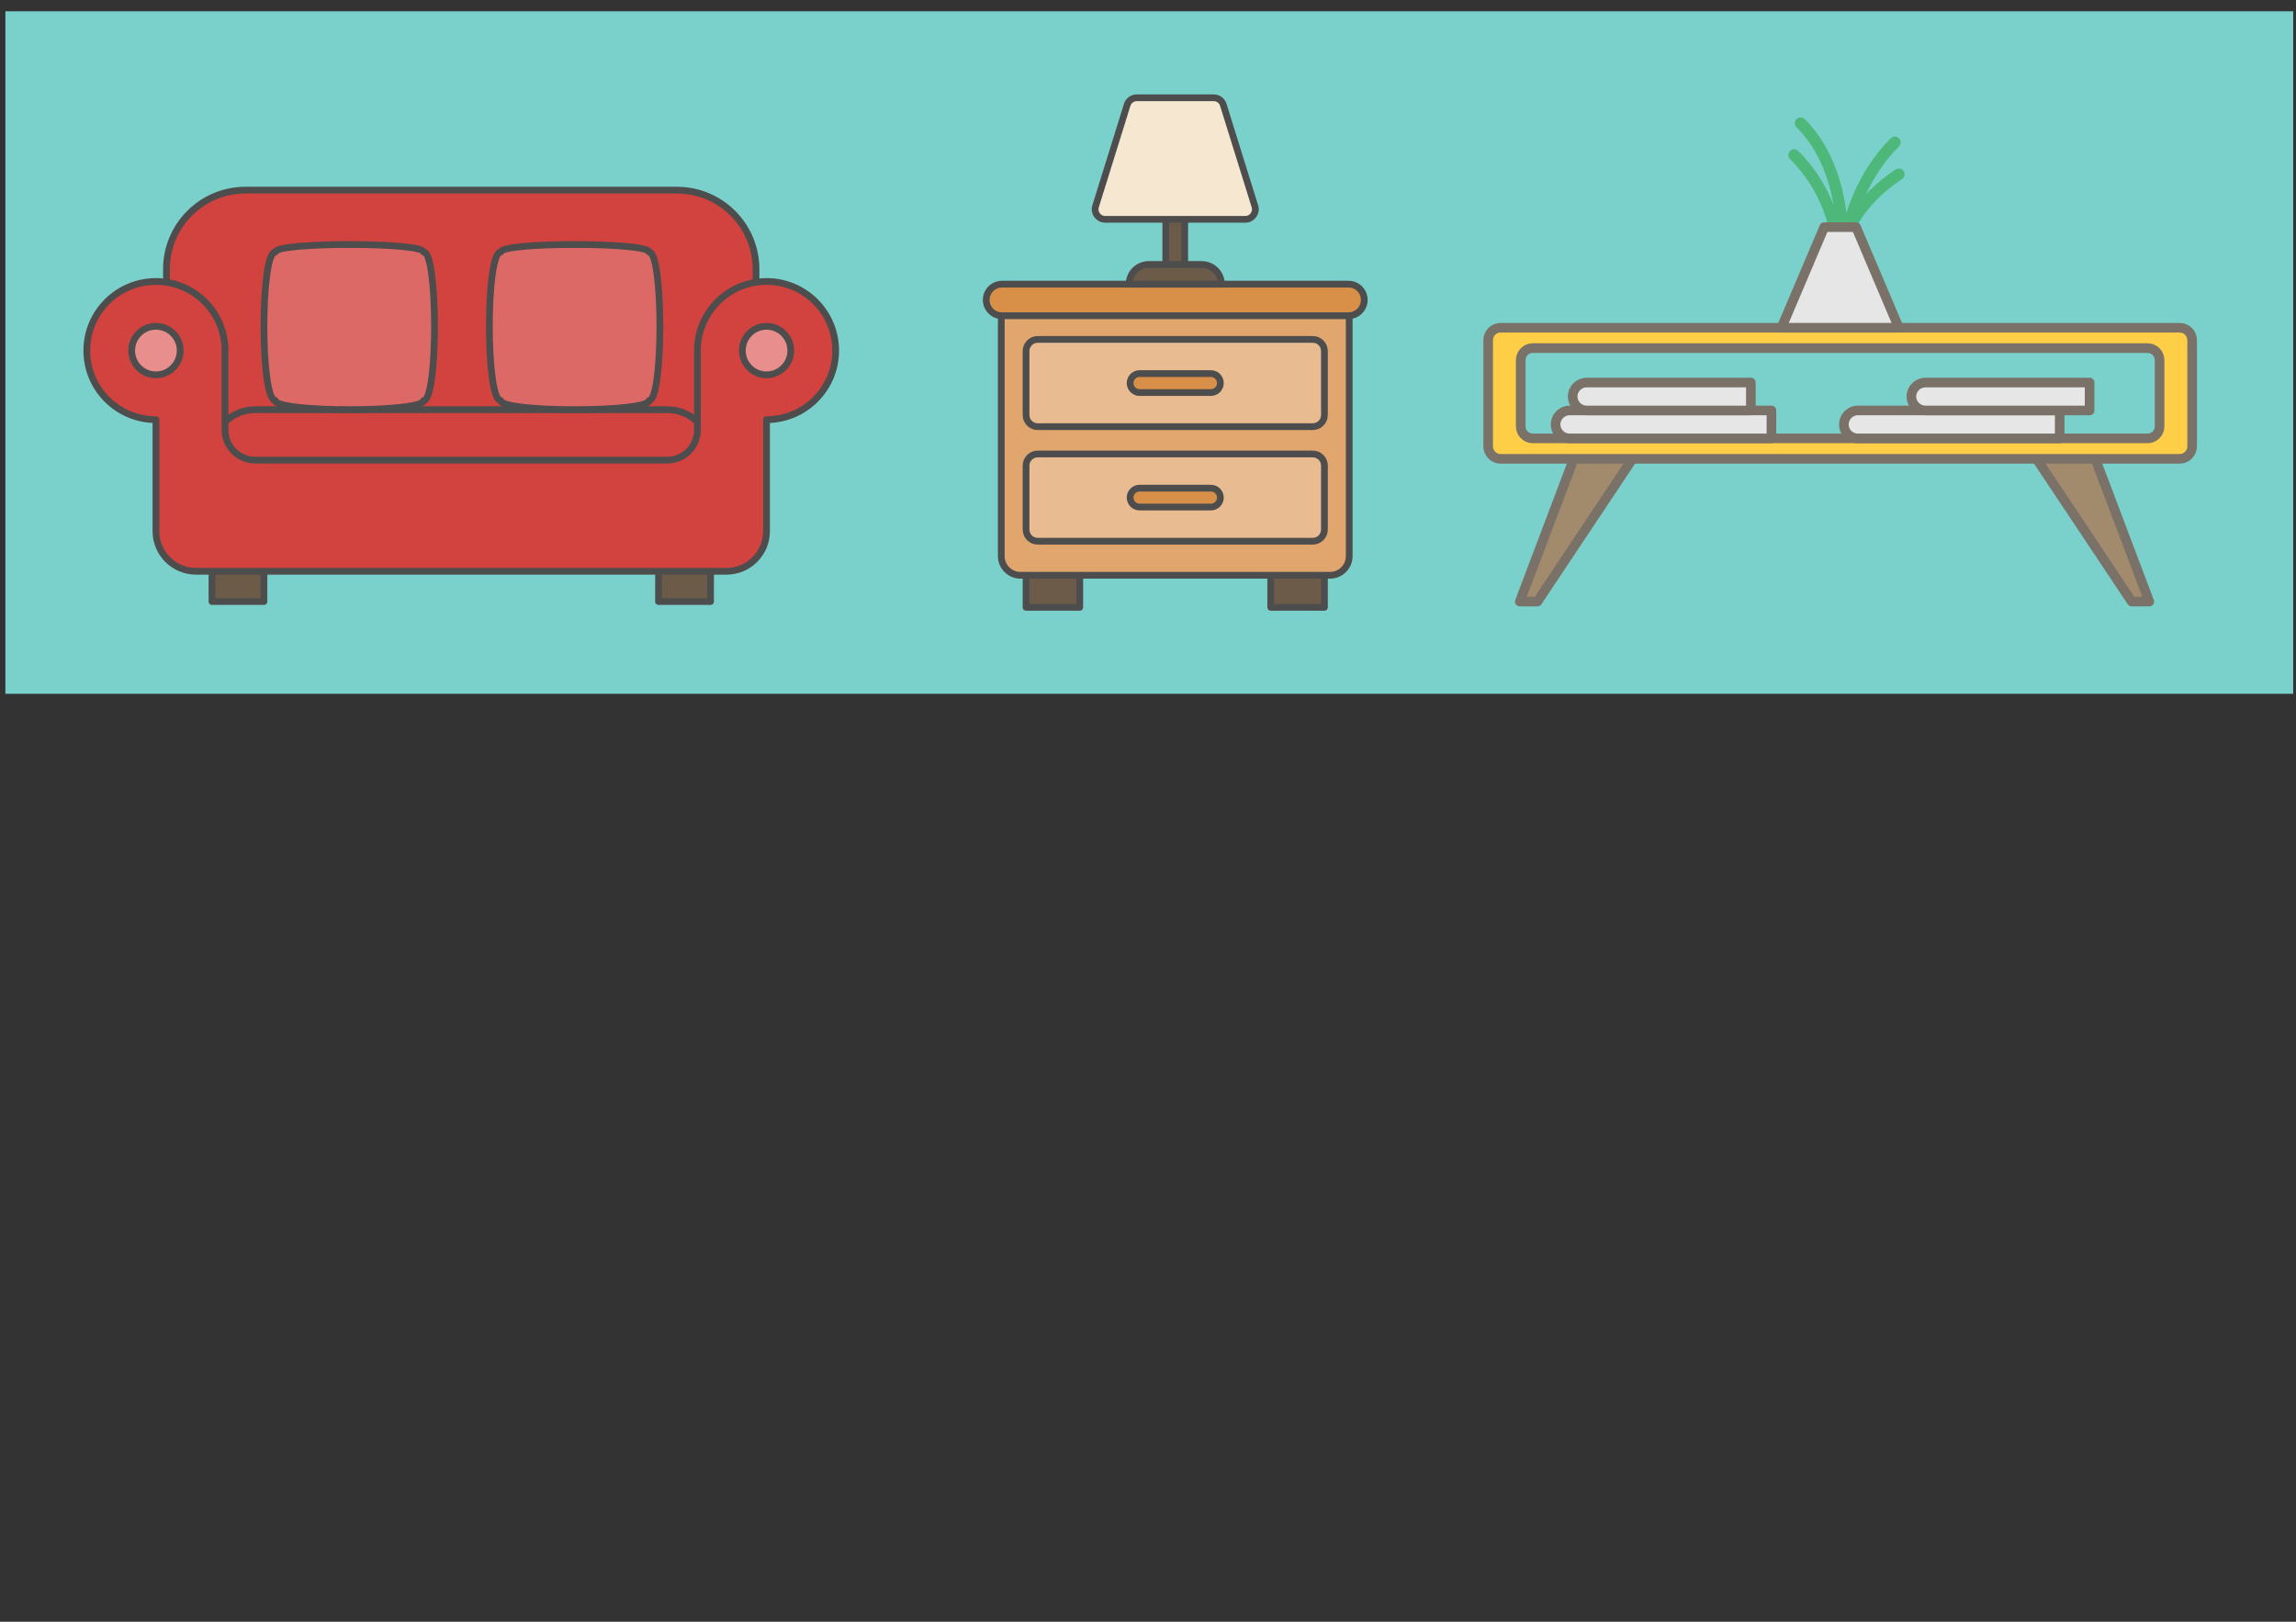<?xml version="1.0" encoding="UTF-8"?>
<!DOCTYPE svg PUBLIC "-//W3C//DTD SVG 1.1//EN" "http://www.w3.org/Graphics/SVG/1.1/DTD/svg11.dtd">
<!-- Creator: CorelDRAW X7 -->
<svg xmlns="http://www.w3.org/2000/svg" xml:space="preserve" width="353.956mm" height="250mm" version="1.1" style="shape-rendering:geometricPrecision; text-rendering:geometricPrecision; image-rendering:optimizeQuality; fill-rule:evenodd; clip-rule:evenodd"
viewBox="0 0 35396 25000"
 xmlns:xlink="http://www.w3.org/1999/xlink">
 <rect x="0" y="0" width="35396" height="25000" fill="#333333" stroke="none"/>
 <defs>
  <style type="text/css">
   <![CDATA[
    .str2 {stroke:#4D4D4D;stroke-width:103.931;stroke-linejoin:round}
    .str0 {stroke:#7A7269;stroke-width:148.476;stroke-linejoin:round}
    .str1 {stroke:#4EB87A;stroke-width:178.169;stroke-linecap:round;stroke-linejoin:round}
    .str3 {stroke:#4D4D4D;stroke-width:103.931;stroke-linecap:round;stroke-linejoin:round}
    .fil8 {fill:none;fill-rule:nonzero}
    .fil21 {fill:#22A858;fill-rule:nonzero}
    .fil23 {fill:#4D90BA;fill-rule:nonzero}
    .fil4 {fill:#4DB9B4;fill-rule:nonzero}
    .fil5 {fill:#4EB87A;fill-rule:nonzero}
    .fil26 {fill:#584E43;fill-rule:nonzero}
    .fil3 {fill:#69D2E7;fill-rule:nonzero}
    .fil11 {fill:#6D5B49;fill-rule:nonzero}
    .fil7 {fill:#7AD0CB;fill-rule:nonzero}
    .fil24 {fill:#84688D;fill-rule:nonzero}
    .fil2 {fill:#9C958E;fill-rule:nonzero}
    .fil0 {fill:#A28A6D;fill-rule:nonzero}
    .fil1 {fill:#A5E4F0;fill-rule:nonzero}
    .fil28 {fill:#ADD65B;fill-rule:nonzero}
    .fil22 {fill:#B0BE79;fill-rule:nonzero}
    .fil29 {fill:#C2ECF4;fill-rule:nonzero}
    .fil12 {fill:#D2423F;fill-rule:nonzero}
    .fil19 {fill:#D6B88F;fill-rule:nonzero}
    .fil17 {fill:#D88F48;fill-rule:nonzero}
    .fil14 {fill:#DD6966;fill-rule:nonzero}
    .fil15 {fill:#E0A66D;fill-rule:nonzero}
    .fil10 {fill:#E6E6E6;fill-rule:nonzero}
    .fil13 {fill:#E88E8C;fill-rule:nonzero}
    .fil16 {fill:#E8BB90;fill-rule:nonzero}
    .fil25 {fill:#F1F1F1;fill-rule:nonzero}
    .fil6 {fill:#F59551;fill-rule:nonzero}
    .fil18 {fill:#F6E8D0;fill-rule:nonzero}
    .fil27 {fill:#F6E8DA;fill-rule:nonzero}
    .fil9 {fill:#FFCE47;fill-rule:nonzero}
    .fil20 {fill:#FFDA75;fill-rule:nonzero}
    .fil30 {fill:white;fill-rule:nonzero}
   ]]>
  </style>
 </defs>
 <g id="Layer_x0020_1">
  <g id="_1804821616928">
   <polygon class="fil0 str0" points="37438,10880 37119,10880 37345,10007 37838,10007 "/>
   <polygon class="fil0 str0" points="44631,10880 44951,10880 44724,10007 44232,10007 "/>
   <g>
    <path class="fil1 str0" d="M44172 5080l-2845 0c-162,0 -292,131 -292,293l0 3149c0,162 130,293 292,293l2845 0c161,0 292,-131 292,-293l0 -3149c0,-162 -131,-293 -292,-293z"/>
    <path class="fil1 str0" d="M40742 5080l-2844 0c-162,0 -293,131 -293,293l0 3149c0,162 131,293 293,293l2844 0c162,0 293,-131 293,-293l0 -3149c0,-162 -131,-293 -293,-293z"/>
   </g>
   <path class="fil2 str0" d="M44712 10126l-7354 0c-132,0 -239,-107 -239,-239l7832 0c0,132 -107,239 -239,239z"/>
   <path class="fil3 str0" d="M38297 7827l2398 0c188,0 340,152 340,340l0 450 -3077 0 0 -450c0,-188 152,-340 339,-340z"/>
   <path class="fil3 str0" d="M41374 7827l2398 0c187,0 340,152 340,340l0 450 -3077 0 0 -450c0,-188 152,-340 339,-340z"/>
   <path class="fil4 str0" d="M44972 6330l-479 0c-211,0 -381,171 -381,381l0 1821c0,47 -39,85 -86,85l-5983 0c-47,0 -85,-38 -85,-85l0 -1821c0,-210 -171,-381 -381,-381l-480 0c-211,0 -381,171 -381,381l0 2795c0,211 170,381 381,381l240 0 240 0 6916 0 240 0 239 0c211,0 382,-170 382,-381l0 -2795c0,-210 -171,-381 -382,-381z"/>
   <g>
    <path class="fil5 str0" d="M40450 7606c0,123 -1918,123 -1918,0 -133,0 -133,-1464 0,-1464 0,-147 1918,-147 1918,0 147,0 147,1464 0,1464z"/>
    <path class="fil5 str0" d="M38377 7578c41,-41 106,-41 147,0 40,40 40,106 0,146 -41,41 -199,133 -239,93 -41,-40 52,-199 92,-239z"/>
    <g>
     <path class="fil5 str0" d="M40615 6141c-40,41 -106,41 -147,0 -40,-40 -40,-106 0,-146 41,-41 199,-134 240,-93 40,40 -53,199 -93,239z"/>
     <path class="fil5 str0" d="M38377 6141c41,41 106,41 147,0 40,-40 40,-106 0,-146 -41,-41 -199,-134 -239,-93 -41,40 52,199 92,239z"/>
    </g>
    <path class="fil5 str0" d="M40615 7578c-40,-41 -106,-41 -147,0 -40,40 -40,106 0,146 41,41 199,133 240,93 40,-40 -53,-199 -93,-239z"/>
   </g>
   <g>
    <path class="fil5 str0" d="M43527 7606c0,123 -1918,123 -1918,0 -133,0 -133,-1464 0,-1464 0,-147 1918,-147 1918,0 146,0 146,1464 0,1464z"/>
    <path class="fil5 str0" d="M41454 7578c41,-41 106,-41 147,0 40,40 40,106 0,146 -41,41 -199,133 -240,93 -40,-40 53,-199 93,-239z"/>
    <g>
     <path class="fil5 str0" d="M43692 6141c-41,41 -106,41 -147,0 -40,-40 -40,-106 0,-146 41,-41 199,-134 240,-93 40,40 -53,199 -93,239z"/>
     <path class="fil5 str0" d="M41454 6141c41,41 106,41 147,0 40,-40 40,-106 0,-146 -41,-41 -199,-134 -240,-93 -40,40 53,199 93,239z"/>
    </g>
    <path class="fil5 str0" d="M43692 7578c-41,-41 -106,-41 -147,0 -40,40 -40,106 0,146 41,41 199,133 240,93 40,-40 -53,-199 -93,-239z"/>
   </g>
  </g>
  <g id="_1804821615424">
   <path class="fil0 str0" d="M49412 7705l-2650 0c-201,0 -363,163 -363,364l0 504 3377 0 0 -504c0,-201 -163,-364 -364,-364z"/>
   <path class="fil6 str0" d="M49744 8248l-3313 0c-138,0 -249,111 -249,249l0 1019c0,138 111,250 249,250l3313 0c137,0 249,-112 249,-250l0 -1019c0,-138 -112,-249 -249,-249z"/>
   <path class="fil2 str0" d="M46467 9766l3240 0c0,132 -107,239 -239,239l-2762 0c-132,0 -239,-107 -239,-239z"/>
   <polygon class="fil0 str0" points="49388,10880 49707,10880 49480,10007 48988,10007 "/>
   <polygon class="fil0 str0" points="46787,10880 46467,10880 46694,10007 47187,10007 "/>
  </g>
  <polygon class="fil7" points="35353,10695 83,10695 83,174 35353,174 "/>
  <g id="_1804821610176">
   <path class="fil8 str1" d="M28371 4779c0,0 -396,-1231 902,-2093"/>
   <path class="fil8 str1" d="M28368 4779c0,0 -155,-1586 844,-2585"/>
   <path class="fil8 str1" d="M28307 4779c0,0 351,-1391 -648,-2390"/>
   <path class="fil8 str1" d="M28307 4779c0,0 451,-1881 -548,-2880"/>
   <g>
    <g>
     <polygon class="fil0 str0" points="32863,9273 33134,9273 32244,6920 31295,6920 "/>
     <polygon class="fil0 str0" points="23701,9273 23430,9273 24320,6920 25269,6920 "/>
    </g>
    <path class="fil9 str0" d="M22942 5245l0 1634c0,107 86,194 193,194l10467 0c107,0 193,-87 193,-194l0 -1634c0,-107 -86,-193 -193,-193l-10467 0c-107,0 -193,86 -193,193zm10165 1513l0 0 -9477 0c-103,0 -186,-83 -186,-185l0 -1021c0,-103 83,-186 186,-186l9477 0c103,0 186,83 186,186l0 1021c0,102 -83,185 -186,185z"/>
    <path class="fil10 str0" d="M27309 6327l-3111 0c-119,0 -216,97 -216,216 0,119 97,215 216,215l3111 0 0 -431z"/>
    <path class="fil10 str0" d="M26992 5897l-2531 0c-119,0 -216,96 -216,215 0,119 97,215 216,215l2531 0 0 -430z"/>
    <path class="fil10 str0" d="M31753 6327l-3111 0c-119,0 -216,97 -216,216 0,119 97,215 216,215l3111 0 0 -431z"/>
    <path class="fil10 str0" d="M32214 5897l-2531 0c-119,0 -216,96 -216,215 0,119 97,215 216,215l2531 0 0 -430z"/>
   </g>
   <path class="fil10 str0" d="M27464 5052l659 -1551c235,0 256,0 491,0l659 1551 -1809 0z"/>
  </g>
  <g id="_1804740163184">
   <g>
    <polygon class="fil11 str2" points="4069,9273 3268,9273 3268,8471 4069,8471 "/>
    <polygon class="fil11 str2" points="10954,9273 10152,9273 10152,8471 10954,8471 "/>
   </g>
   <path class="fil12 str2" d="M10437 2931l-6653 0c-673,0 -1218,546 -1218,1219l0 3878 9089 0 0 -3878c0,-673 -545,-1219 -1218,-1219z"/>
   <path class="fil12 str2" d="M10288 6315l-6354 0c-368,0 -666,298 -666,666l0 1047 7686 0 0 -1047c0,-368 -299,-666 -666,-666z"/>
   <path class="fil12 str2" d="M12883 5404c0,-588 -477,-1065 -1066,-1065 -588,0 -1065,477 -1065,1065l0 1223c0,258 -209,466 -466,466l-6351 0c-257,0 -466,-208 -466,-466l0 -1223c0,-588 -477,-1065 -1065,-1065 -589,0 -1066,477 -1066,1065 0,588 477,1065 1066,1065l0 1720c0,341 276,617 617,617l44 0 404 0 7283 0 404 0 44 0c341,0 617,-276 617,-617l0 -1720c589,0 1066,-477 1066,-1065z"/>
   <path class="fil13 str2" d="M11444 5404c0,206 167,374 373,374 207,0 374,-168 374,-374 0,-206 -167,-374 -374,-374 -206,0 -373,168 -373,374z"/>
   <path class="fil14 str2" d="M4244 6173c-233,0 -233,-2287 0,-2287 0,-156 2288,-156 2288,0 222,0 222,2287 0,2287 0,189 -2288,189 -2288,0z"/>
   <path class="fil14 str2" d="M7719 6173c-233,0 -233,-2287 0,-2287 0,-156 2288,-156 2288,0 221,0 221,2287 0,2287 0,189 -2288,189 -2288,0z"/>
   <path class="fil13 str2" d="M2778 5404c0,206 -168,374 -374,374 -207,0 -374,-168 -374,-374 0,-206 167,-374 374,-374 206,0 374,168 374,374z"/>
  </g>
  <g id="_1804812081760">
   <polygon class="fil11 str2" points="16646,9362 15818,9362 15818,8666 16646,8666 "/>
   <polygon class="fil11 str2" points="20418,9362 19590,9362 19590,8666 20418,8666 "/>
   <path class="fil15 str2" d="M20504 8868l-4772 0c-163,0 -296,-132 -296,-296l0 -3968 5364 0 0 3968c0,164 -132,296 -296,296z"/>
   <g>
    <path class="fil16 str2" d="M20238 6577l-4240 0c-100,0 -180,-80 -180,-180l0 -984c0,-100 80,-181 180,-181l4240 0c100,0 180,81 180,181l0 984c0,100 -80,180 -180,180z"/>
    <path class="fil17 str2" d="M18668 6051l-1100 0c-80,0 -146,-65 -146,-146 0,-81 66,-146 146,-146l1100 0c80,0 146,65 146,146 0,81 -66,146 -146,146z"/>
   </g>
   <g>
    <path class="fil16 str2" d="M20238 8343l-4240 0c-100,0 -180,-81 -180,-180l0 -985c0,-99 80,-180 180,-180l4240 0c100,0 180,81 180,180l0 985c0,99 -80,180 -180,180z"/>
    <path class="fil17 str2" d="M18668 7816l-1100 0c-80,0 -146,-65 -146,-146 0,-80 66,-145 146,-145l1100 0c80,0 146,65 146,145 0,81 -66,146 -146,146z"/>
   </g>
   <path class="fil17 str2" d="M20788 4867l-5340 0c-135,0 -244,-109 -244,-244 0,-134 109,-243 244,-243l5340 0c135,0 244,109 244,243 0,135 -109,244 -244,244z"/>
   <g>
    <polygon class="fil11 str2" points="18264,2696 17972,2696 17972,4205 18264,4205 "/>
    <path class="fil11 str2" d="M18527 4077l-817 0c-167,0 -303,136 -303,303l1422 0c0,-167 -136,-303 -302,-303z"/>
    <path class="fil18 str2" d="M18711 1507l-1186 0c-68,0 -128,44 -148,109l-487 1564c-31,100 44,201 148,201l2160 0c104,0 179,-101 148,-201l-487 -1564c-20,-65 -80,-109 -148,-109z"/>
   </g>
  </g>
  <g id="_1804737816848">
   <g>
    <polygon class="fil0 str0" points="43016,18093 38251,18093 38251,17724 43016,17724 "/>
    <g>
     <polygon class="fil0 str0" points="37857,20849 37620,20849 38399,14819 39230,14819 "/>
     <polygon class="fil0 str0" points="43299,20849 43536,20849 42757,14819 41926,14819 "/>
    </g>
   </g>
   <path class="fil14 str0" d="M40936 12758l-1710 0 0 1218c0,161 130,291 291,291l1129 0c160,0 290,-130 290,-291l0 -1218z"/>
   <path class="fil15 str0" d="M44178 14937l-7200 0c-145,0 -262,-117 -262,-262 0,-145 117,-262 262,-262l7200 0c145,0 262,117 262,262 0,145 -117,262 -262,262z"/>
   <path class="fil14 str0" d="M41428 14121l-2693 0 0 0c0,161 130,292 291,292l2110 0c161,0 292,-131 292,-292l0 0z"/>
   <path class="fil14 str0" d="M41291 13851l-355 0 0 -874 355 0c104,0 187,83 187,187l0 500c0,104 -83,187 -187,187zm-44 -689l0 0 -311 0 0 504 311 0c32,0 59,-26 59,-59l0 -386c0,-33 -27,-59 -59,-59z"/>
  </g>
  <g id="_1804737809296">
   <polygon class="fil0 str0" points="62752,24518 63086,24518 62848,23604 62333,23604 "/>
   <polygon class="fil0 str0" points="57026,24518 56692,24518 56929,23604 57444,23604 "/>
   <path class="fil19 str0" d="M63230 23664l-6683 0c-143,0 -260,-117 -260,-260l0 -5658c0,-144 117,-260 260,-260l6683 0c144,0 260,116 260,260l0 5658c0,143 -116,260 -260,260z"/>
   <g>
    <path class="fil0 str0" d="M62978 21454l-6178 0c-60,0 -108,-48 -108,-108l0 -1386c0,-60 48,-108 108,-108l6178 0c59,0 108,48 108,108l0 1386c0,60 -49,108 -108,108z"/>
    <path class="fil11 str0" d="M60048 20653c0,88 -71,160 -159,160 -89,0 -160,-72 -160,-160 0,-88 71,-160 160,-160 88,0 159,72 159,160z"/>
   </g>
   <g>
    <path class="fil0 str0" d="M62978 23330l-6178 0c-60,0 -108,-48 -108,-108l0 -1386c0,-60 48,-108 108,-108l6178 0c59,0 108,48 108,108l0 1386c0,60 -49,108 -108,108z"/>
    <path class="fil11 str0" d="M60048 22529c0,88 -71,160 -159,160 -89,0 -160,-72 -160,-160 0,-88 71,-159 160,-159 88,0 159,71 159,159z"/>
   </g>
   <g>
    <g>
     <path class="fil0 str0" d="M59612 19578l-2812 0c-60,0 -108,-48 -108,-108l0 -1386c0,-60 48,-108 108,-108l2812 0c60,0 108,48 108,108l0 1386c0,60 -48,108 -108,108z"/>
     <path class="fil11 str0" d="M58366 18777c0,88 -72,160 -160,160 -88,0 -160,-72 -160,-160 0,-88 72,-160 160,-160 88,0 160,72 160,160z"/>
    </g>
    <g>
     <path class="fil0 str0" d="M62978 19578l-2813 0c-60,0 -108,-48 -108,-108l0 -1386c0,-60 48,-108 108,-108l2813 0c59,0 108,48 108,108l0 1386c0,60 -49,108 -108,108z"/>
     <path class="fil11 str0" d="M61731 18777c0,88 -72,160 -160,160 -88,0 -159,-72 -159,-160 0,-88 71,-160 159,-160 88,0 160,72 160,160z"/>
    </g>
   </g>
   <path class="fil19 str0" d="M63571 17674l-7365 0c-136,0 -246,-111 -246,-246 0,-136 110,-247 246,-247l7365 0c136,0 246,111 246,247 0,135 -110,246 -246,246z"/>
  </g>
  <g id="_1804737806672">
   <polygon class="fil0 str0" points="52798,20096 45592,20096 45592,11763 52798,11763 "/>
   <g>
    <g>
     <polygon class="fil15 str0" points="49195,19689 45891,19689 45891,12077 49195,12077 "/>
     <path class="fil0 str0" d="M48865 15883c0,103 -84,187 -187,187 -103,0 -186,-84 -186,-187 0,-103 83,-187 186,-187 103,0 187,84 187,187z"/>
    </g>
    <g>
     <polygon class="fil15 str0" points="49195,19689 52500,19689 52500,12077 49195,12077 "/>
     <path class="fil0 str0" d="M49525 15883c0,103 84,187 187,187 103,0 187,-84 187,-187 0,-103 -84,-187 -187,-187 -103,0 -187,84 -187,187z"/>
    </g>
   </g>
   <path class="fil19 str0" d="M52863 11868l-7336 0c-86,0 -155,-70 -155,-155l0 -156c0,-86 69,-155 155,-155l7336 0c86,0 155,69 155,155l0 156c0,85 -69,155 -155,155z"/>
   <path class="fil19 str0" d="M52847 20849l-7304 0c-95,0 -171,-77 -171,-171l0 -609c0,-94 76,-171 171,-171l7304 0c95,0 171,77 171,171l0 609c0,94 -76,171 -171,171z"/>
  </g>
 </g>
 <g id="__x0023_Layer_x0020_1">
  <g id="_1804707970624">
   <g>
    <path class="fil11 str2" d="M-16487 4774c-99,0 -180,-81 -180,-180l0 -3299c0,-99 81,-179 180,-179 99,0 180,80 180,179l0 3299c0,99 -81,180 -180,180z"/>
    <path class="fil11 str2" d="M-11120 4774c-100,0 -180,-81 -180,-180l0 -3299c0,-99 80,-179 180,-179 99,0 179,80 179,179l0 3299c0,99 -80,180 -179,180z"/>
   </g>
   <path class="fil15 str2" d="M-9878 1738l-7851 0c-79,0 -142,-64 -142,-142 0,-79 63,-143 142,-143l7851 0c78,0 142,64 142,143 0,78 -64,142 -142,142z"/>
   <path class="fil15 str2" d="M-9878 3923l-7851 0c-79,0 -142,-64 -142,-143 0,-79 63,-142 142,-142l7851 0c78,0 142,63 142,142 0,79 -64,143 -142,143z"/>
   <g>
    <polygon class="fil20 str2" points="-16466,-816 -16952,-816 -16952,1453 -16466,1453 "/>
    <polygon class="fil21 str2" points="-15883,-1059 -16466,-1059 -16466,1453 -15883,1453 "/>
    <polygon class="fil22 str2" points="-13916,-1059 -14715,-1059 -14715,1453 -13916,1453 "/>
    <polygon class="fil23 str2" points="-13389,-388 -13916,-388 -13916,1453 -13389,1453 "/>
    <polygon class="fil24 str2" points="-12311,-816 -13389,-816 -13389,1453 -12311,1453 "/>
    <polygon class="fil14 str2" points="-15591,-816 -15883,-816 -15883,1453 -15591,1453 "/>
    <polygon class="fil6 str2" points="-15299,-816 -15591,-816 -15591,1453 -15299,1453 "/>
    <polygon class="fil4 str2" points="-15007,-816 -15299,-816 -15299,1453 -15007,1453 "/>
    <polygon class="fil1 str2" points="-14715,-816 -15007,-816 -15007,1453 -14715,1453 "/>
   </g>
   <path class="fil25 str2" d="M-15666 2192l-640 0c-223,0 -403,180 -403,403l0 640c0,222 180,403 403,403l640 0c222,0 403,-181 403,-403l0 -640c0,-223 -181,-403 -403,-403z"/>
   <polygon class="fil25 str2" points="-15986,2494 -15986,2915 -15672,3229 "/>
   <polygon class="fil14 str2" points="-13081,2915 -13804,2915 -13804,3638 -13081,3638 "/>
   <polygon class="fil22 str2" points="-12358,2915 -13081,2915 -13081,3638 -12358,3638 "/>
   <polygon class="fil20 str2" points="-12719,2184 -13442,2184 -13442,2907 -12719,2907 "/>
  </g>
  <g id="_1804707966816">
   <g>
    <polygon class="fil26 str2" points="-15787,20571 -16237,20571 -15181,17138 -14151,17138 "/>
    <polygon class="fil26 str2" points="-8892,20571 -8442,20571 -9499,17138 -10528,17138 "/>
   </g>
   <g>
    <polygon class="fil11 str2" points="-16325,20797 -16804,20797 -15679,17138 -14582,17138 "/>
    <polygon class="fil11 str2" points="-8300,20797 -7820,20797 -8946,17138 -10043,17138 "/>
   </g>
   <path class="fil15 str2" d="M-6875 17504l-10875 0c-202,0 -366,-164 -366,-366 0,-202 164,-366 366,-366l10875 0c203,0 367,164 367,366 0,202 -164,366 -367,366z"/>
   <path class="fil27 str2" d="M-11814 15202l-996 0c-159,0 -287,128 -287,287l0 996c0,158 128,287 287,287l996 0c158,0 287,-129 287,-287l0 -996c0,-159 -129,-287 -287,-287z"/>
   <g>
    <g>
     <path class="fil28 str2" d="M-12512 14733c164,164 243,351 176,418 -66,66 -253,-13 -417,-177 -164,-164 -243,-351 -177,-417 67,-67 254,12 418,176z"/>
     <path class="fil28 str2" d="M-12112 14733c-164,164 -243,351 -177,418 67,66 254,-13 418,-177 164,-164 243,-351 176,-417 -66,-67 -253,12 -417,176z"/>
    </g>
    <path class="fil28 str2" d="M-12115 14754c0,232 -76,420 -170,420 -94,0 -170,-188 -170,-420 0,-231 76,-419 170,-419 94,0 170,188 170,419z"/>
   </g>
  </g>
  <g id="_1804707980512">
   <polyline class="fil8 str3" points="-16293,8330 -13548,6590 -10803,8330 "/>
   <path class="fil15 str2" d="M-9812 13540l-7472 0c-180,0 -326,-146 -326,-326l0 -4688c0,-180 146,-326 326,-326l7472 0c180,0 326,146 326,326l0 4688c0,180 -146,326 -326,326z"/>
   <path class="fil29 str2" d="M-17284 13274c-33,0 -60,-27 -60,-60l0 -4688c0,-33 27,-60 60,-60l7472 0c33,0 60,27 60,60l0 4688c0,33 -27,60 -60,60l-7472 0z"/>
   <path class="fil28" d="M-17284 13240l2276 -2085c116,-106 298,-97 403,21l819 918c122,136 338,124 443,-26l1040 -1481c110,-157 341,-162 458,-9l2033 2662 -7472 0z"/>
   <path class="fil30" d="M-15314 10890l-1466 0c-107,0 -195,-87 -195,-195 0,-108 88,-195 195,-195l1466 0c108,0 195,87 195,195 0,108 -87,195 -195,195z"/>
   <path class="fil30" d="M-10361 9659l-1465 0c-108,0 -196,-87 -196,-195l0 0c0,-108 88,-195 196,-195l1465 0c108,0 196,87 196,195l0 0c0,108 -88,195 -196,195z"/>
   <path class="fil30" d="M-12960 9464l-1465 0c-108,0 -195,-88 -195,-195 0,-108 87,-196 195,-196l1465 0c108,0 196,88 196,196 0,107 -88,195 -196,195z"/>
   <path class="fil9" d="M-16065 9610c0,176 -142,318 -317,318 -176,0 -318,-142 -318,-318 0,-175 142,-317 318,-317 175,0 317,142 317,317z"/>
  </g>
  <g id="_1804707976160">
   <g>
    <polygon class="fil26 str2" points="-4891,24648 -5193,24648 -4673,21428 -3884,21428 "/>
    <polygon class="fil26 str2" points="-2086,24648 -1784,24648 -2304,21428 -3093,21428 "/>
   </g>
   <polygon class="fil11 str2" points="-3164,19239 -3884,19239 -3884,21346 -3164,21346 "/>
   <g>
    <polygon class="fil11 str2" points="-5492,24992 -5826,24992 -5251,21428 -4379,21428 "/>
    <polygon class="fil11 str2" points="-1557,24992 -1222,24992 -1798,21428 -2670,21428 "/>
   </g>
   <path class="fil15 str2" d="M-1415 21596l-4219 0c-138,0 -250,-112 -250,-250l0 0c0,-138 112,-250 250,-250l4219 0c138,0 250,112 250,250l0 0c0,138 -112,250 -250,250z"/>
   <path class="fil15 str2" d="M-2152 16398l-2744 0c-334,0 -604,270 -604,603l0 2375c0,333 270,603 604,603l2744 0c333,0 603,-270 603,-603l0 -2375c0,-333 -270,-603 -603,-603z"/>
  </g>
 </g>
</svg>
